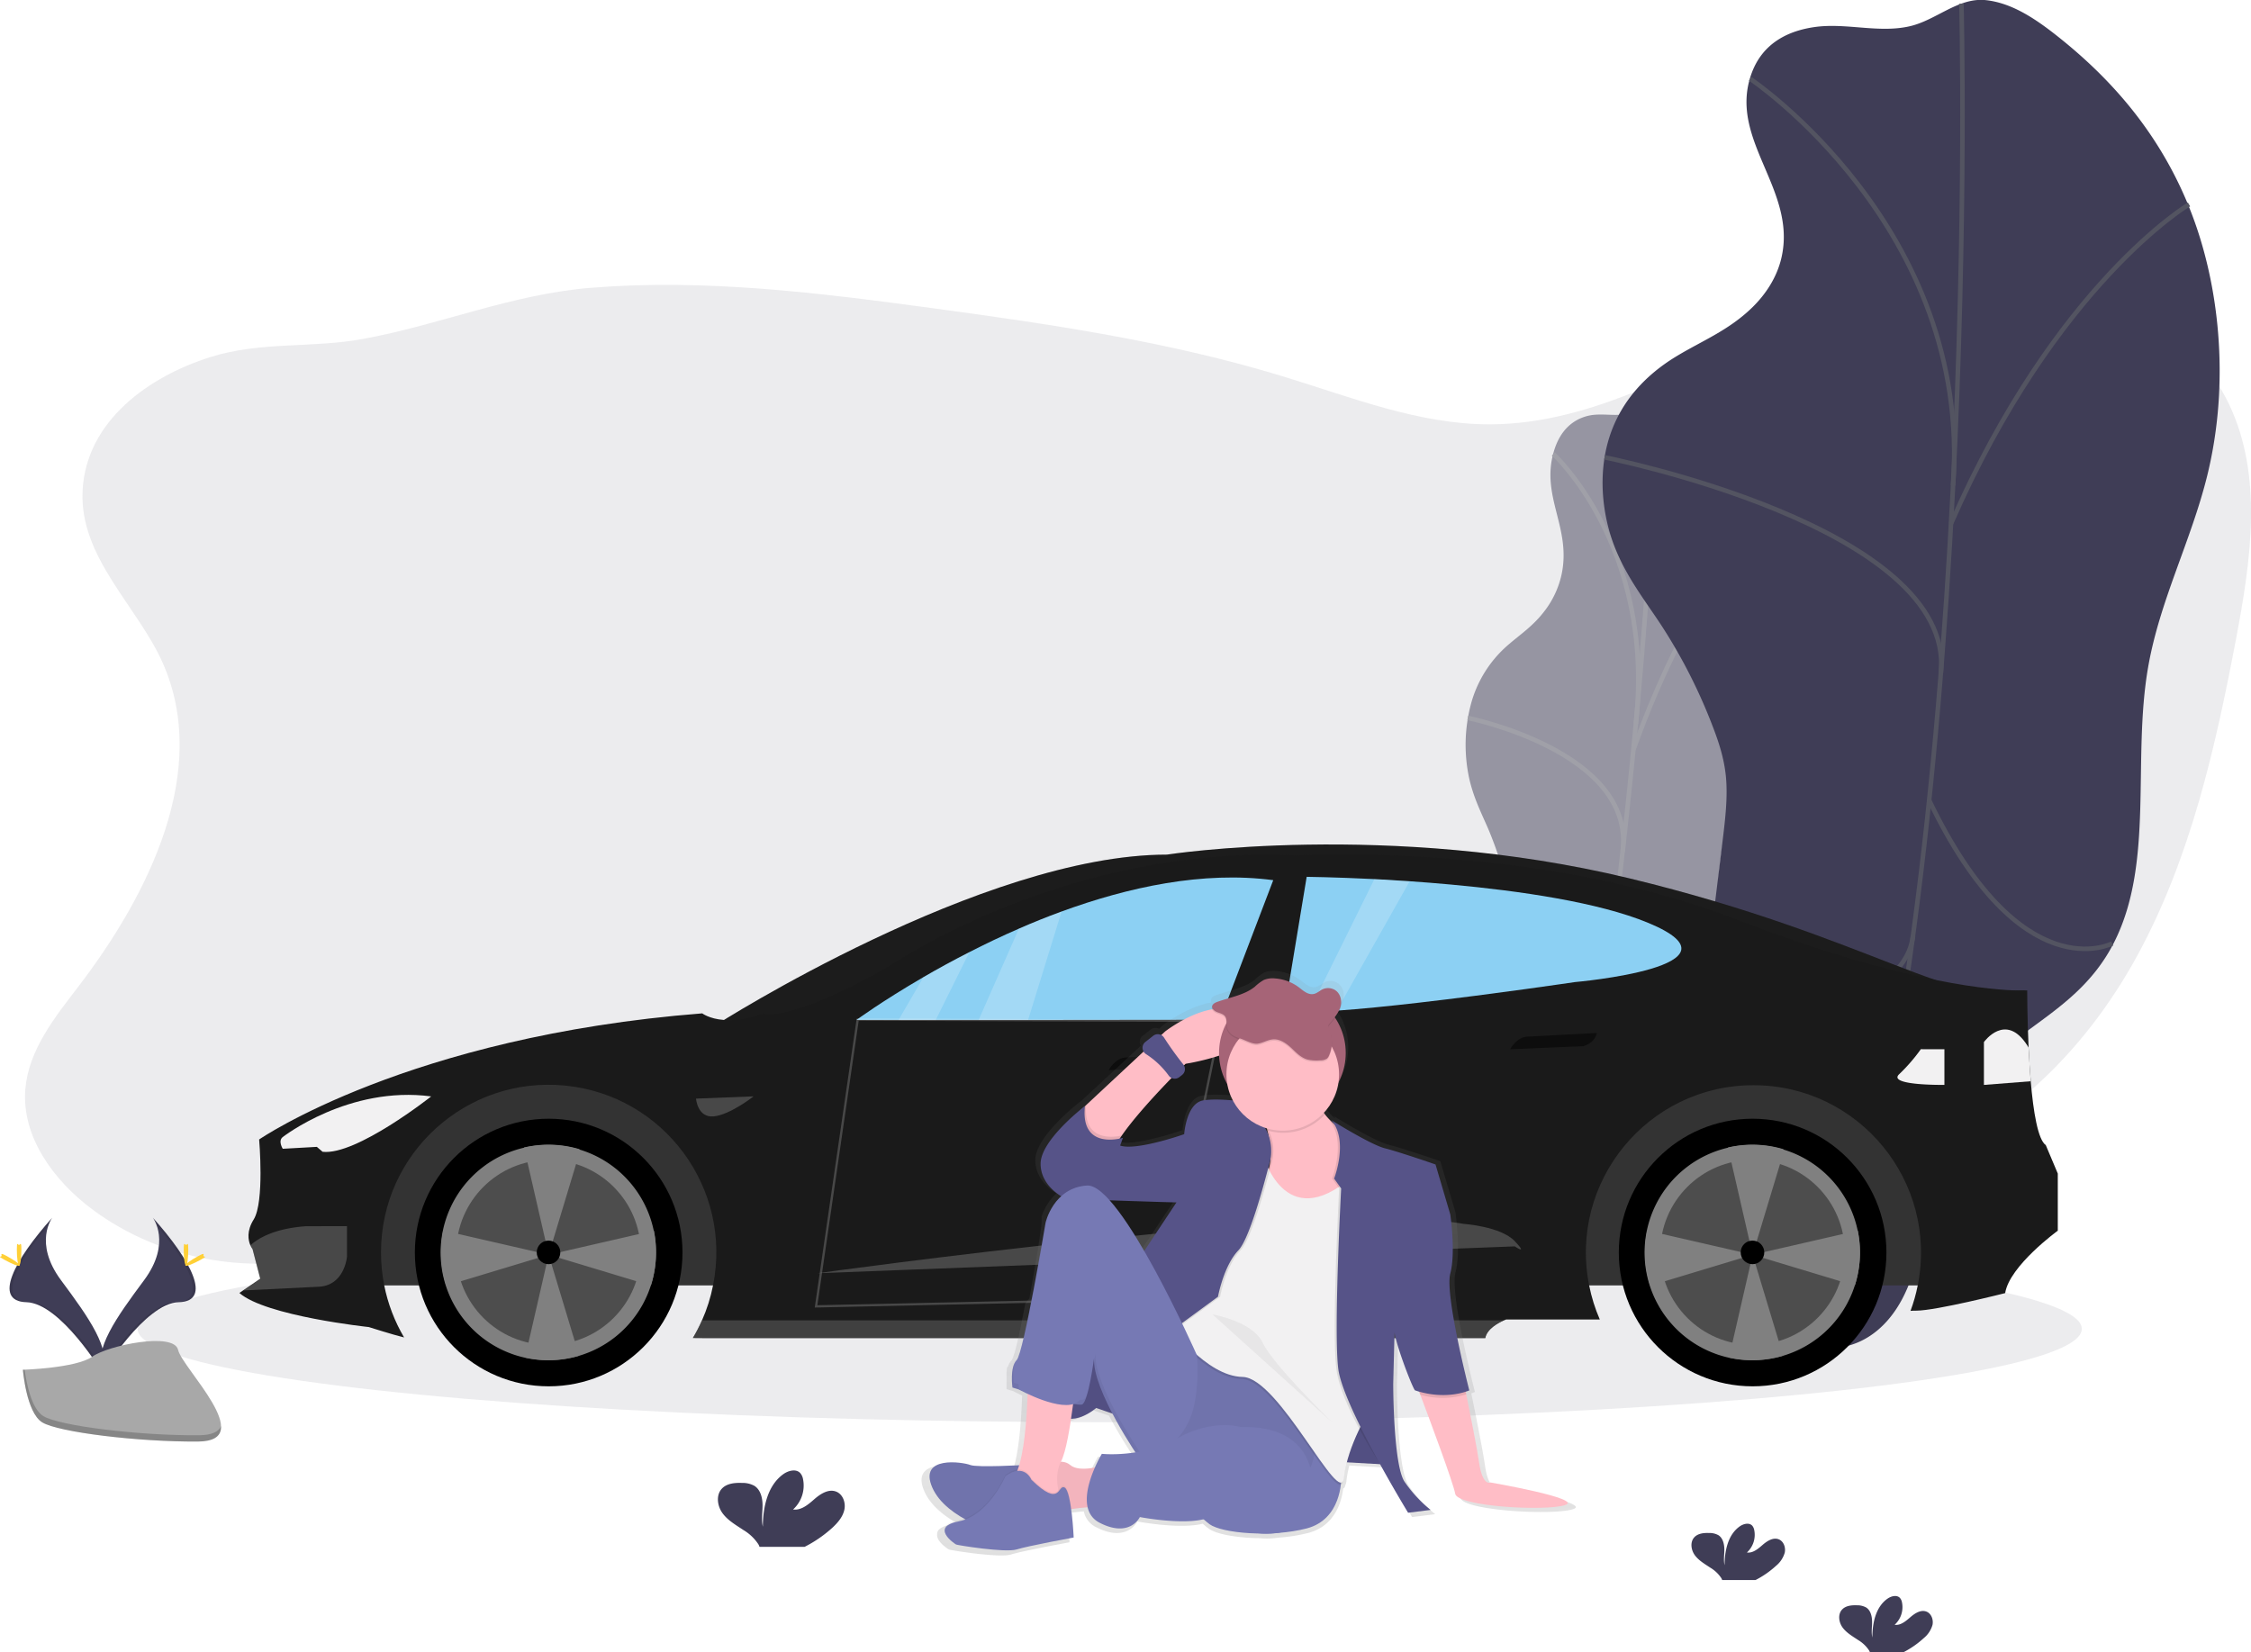 <?xml version="1.0" encoding="UTF-8" standalone="no"?>
<svg
   data-name="Layer 1"
   width="990.32"
   height="727.03"
   viewBox="0 0 990.32 727.03"
   version="1.1"
   id="svg225"
   sodipodi:docname="undraw_by_my_car_ttge.svg"
   inkscape:version="1.1.2 (b8e25be833, 2022-02-05)"
   xmlns:inkscape="http://www.inkscape.org/namespaces/inkscape"
   xmlns:sodipodi="http://sodipodi.sourceforge.net/DTD/sodipodi-0.dtd"
   xmlns="http://www.w3.org/2000/svg"
   xmlns:svg="http://www.w3.org/2000/svg">
  <sodipodi:namedview
     id="namedview227"
     pagecolor="#505050"
     bordercolor="#eeeeee"
     borderopacity="1"
     inkscape:pageshadow="0"
     inkscape:pageopacity="0"
     inkscape:pagecheckerboard="0"
     showgrid="false"
     inkscape:zoom="0.8082276"
     inkscape:cx="516.56241"
     inkscape:cy="394.6908"
     inkscape:window-width="1920"
     inkscape:window-height="1017"
     inkscape:window-x="-8"
     inkscape:window-y="-8"
     inkscape:window-maximized="1"
     inkscape:current-layer="svg225" />
  <defs
     id="defs9">
    <linearGradient
       id="acc8b6a5-9f39-4130-a42e-d6ce30e2b206-675"
       x1="654.16"
       y1="770.88"
       x2="654.16"
       y2="513.71"
       gradientUnits="userSpaceOnUse">
      <stop
         offset="0"
         stop-color="gray"
         stop-opacity="0.25"
         id="stop2" />
      <stop
         offset="0.54"
         stop-color="gray"
         stop-opacity="0.12"
         id="stop4" />
      <stop
         offset="1"
         stop-color="gray"
         stop-opacity="0.1"
         id="stop6" />
    </linearGradient>
  </defs>
  <title
     id="title11">by_my_car</title>
  <path
     d="M176.46,378.23c20.84,47.07-5.75,101.29-37,142.16-10.48,13.68-22,28-23.47,45.22-1.75,21,12.47,40.31,29.35,52.93,30.77,23,72.81,30.11,109.43,18.51,31.65-10,58.26-32.67,90.18-41.81,53.42-15.29,110,10.06,155.71,41.63,32.35,22.34,67,49.5,106,44.73,27.46-3.36,50.76-22.63,66.56-45.33,7.63-11,14.27-23.23,25.39-30.63,6.61-4.4,14.37-6.73,22.14-8.39,70.9-15.15,146.13,21.83,216.09,2.81,47.25-12.85,84.93-50.2,108.35-93.19s34.36-91.55,43.47-139.66c6.47-34.19,11.84-71.08-3-102.54-15.74-33.28-52.17-53.45-88.78-57.22s-73.34,6.68-107.07,21.42c-42.15,18.43-83.46,44.23-129.47,44.32-31.33.06-61.2-12-91.16-21.13C619,236.73,567,229.11,515.07,222.08c-49.69-6.73-99.86-13-149.85-9-35.37,2.81-66.6,16.33-100.92,22.58-22.37,4.08-44.85,1-66.8,7.91-27,8.45-54.84,28.06-56.33,58.91C139.76,331.81,165.4,353.24,176.46,378.23Z"
     fill="#3f3d56"
     opacity="0.1"
     id="path13"
     transform="translate(-104.84 -86.48)" />
  <g
     opacity="0.5"
     id="g29">
    <path
       d="M802.73,269.64c-5,1.44-11.21,5.16-14.25,15.37-6,20,7.88,33.68,3.33,54.45a40.61,40.61,0,0,1-7,15.27c-5.57,7.55-11.63,11.13-17.49,16.42a52.18,52.18,0,0,0-15.37,25.24,69.86,69.86,0,0,0-.69,32.81c2.09,9.06,5.65,15.65,8.75,23a169.86,169.86,0,0,1,9,29,70.52,70.52,0,0,1,2,14.71c.1,6.23-.87,13-1.82,19.68l-8.47,59.11c-1.13,7.87-2.27,15.87-2.31,23.36-.06,8.65,1.33,16.08,2.71,23.33,3,15.64,6.17,31.87,13,40.12s18.41,5.39,25.54-11.45c6.78-16,6.92-37.4,12.9-54.52,9.42-27,28.16-30.6,38.55-56.33,10-24.68,6.92-55,12-83.12,3.62-20.17,11.33-38.57,15.9-58.5,6.57-28.71,5.92-58.51.67-80.57s-14.67-37.21-25.07-48.7c-4.41-4.87-9.12-9.2-14.66-9.63-5.89-.45-11,7-16.85,9.19C816.32,270.41,809.56,267.7,802.73,269.64Z"
       transform="translate(-104.84 -86.48)"
       fill="#3f3d56"
       id="path15" />
    <path
       d="M834.62,260.09s-10,255.28-51.93,405.82"
       transform="translate(-104.84 -86.48)"
       fill="none"
       stroke="#535461"
       stroke-miterlimit="10"
       stroke-width="2"
       id="path17" />
    <path
       d="M788.22,286.26S833,327.07,824.55,404.83"
       transform="translate(-104.84 -86.48)"
       fill="none"
       stroke="#535461"
       stroke-miterlimit="10"
       stroke-width="2"
       id="path19" />
    <path
       d="M750.6,402.38s73.6,14.8,68.14,58.82"
       transform="translate(-104.84 -86.48)"
       fill="none"
       stroke="#535461"
       stroke-miterlimit="10"
       stroke-width="2"
       id="path21" />
    <path
       d="M879.77,316.41S850,342.48,823.46,416.32"
       transform="translate(-104.84 -86.48)"
       fill="none"
       stroke="#535461"
       stroke-miterlimit="10"
       stroke-width="2"
       id="path23" />
    <path
       d="M850.66,539.58s-20.32,16-36.63-39.81"
       transform="translate(-104.84 -86.48)"
       fill="none"
       stroke="#535461"
       stroke-miterlimit="10"
       stroke-width="2"
       id="path25" />
    <path
       d="M763,572.13s41.44-5.41,45.26-31.37"
       transform="translate(-104.84 -86.48)"
       fill="none"
       stroke="#535461"
       stroke-miterlimit="10"
       stroke-width="2"
       id="path27" />
  </g>
  <path
     d="M902.9,98.42c-10.26,1.52-22.6,6.27-27.67,20.94-9.95,28.76,20.31,50.53,13.34,80.58-2.09,9-7.24,16.32-12.67,21.66-10.64,10.46-22.75,15-34.25,22.1s-23.44,18.24-28.83,35.35c-5.19,16.46-2.94,34.65,2.45,48.24s13.55,23.72,20.84,34.9a236.44,236.44,0,0,1,22.15,43.71c2.61,6.73,5,13.83,5.85,21.89.94,9.19-.25,19.08-1.43,28.76l-10.52,86c-1.4,11.45-2.81,23.1-2,34.13.91,12.73,4.67,23.83,8.38,34.67,8,23.38,16.56,47.67,31.63,60.62s38.75,10.12,51.49-13.84c12.13-22.81,9.9-54.26,20.24-78.76,16.3-38.61,54.65-41.73,73.1-78.38,17.71-35.16,7.8-80.14,14.91-121,5.1-29.28,18.89-55.45,26-84.26,10.2-41.51,5.33-85.46-8.17-118.57s-34.78-56.54-57.66-74.69c-9.7-7.69-20-14.64-31.48-15.92-12.24-1.36-22,8.94-33.79,11.53C931.11,101.15,916.81,96.36,902.9,98.42Z"
     transform="translate(-104.84 -86.48)"
     fill="#3f3d56"
     id="path31" />
  <path
     d="M967.76,88.12s9.65,374.76-59.36,591.47"
     transform="translate(-104.84 -86.48)"
     fill="none"
     stroke="#535461"
     stroke-miterlimit="10"
     stroke-width="2"
     id="path33" />
  <path
     d="M874.83,121.16s97.62,65.42,89.26,178.92"
     transform="translate(-104.84 -86.48)"
     fill="none"
     stroke="#535461"
     stroke-miterlimit="10"
     stroke-width="2"
     id="path35" />
  <path
     d="M810.75,287.71s154.08,30.52,148,94.69"
     transform="translate(-104.84 -86.48)"
     fill="none"
     stroke="#535461"
     stroke-miterlimit="10"
     stroke-width="2"
     id="path37" />
  <path
     d="M1067.88,176.42s-58.56,34.86-104.69,140.45"
     transform="translate(-104.84 -86.48)"
     fill="none"
     stroke="#535461"
     stroke-miterlimit="10"
     stroke-width="2"
     id="path39" />
  <path
     d="M1034.1,501.61s-40.16,21.14-80.53-63"
     transform="translate(-104.84 -86.48)"
     fill="none"
     stroke="#535461"
     stroke-miterlimit="10"
     stroke-width="2"
     id="path41" />
  <path
     d="M856.47,539.16s85.13-3.06,90-40.82"
     transform="translate(-104.84 -86.48)"
     fill="none"
     stroke="#535461"
     stroke-miterlimit="10"
     stroke-width="2"
     id="path43" />
  <ellipse
     cx="488.21"
     cy="584.71"
     rx="427.67"
     ry="41.08"
     fill="#3f3d56"
     opacity="0.1"
     id="ellipse45" />
  <path
     d="M172.09,622.29s8.38,11-3.87,27.5S145.87,680.31,150,690.62c0,0,18.48-30.73,33.52-31.16S188.64,640.77,172.09,622.29Z"
     transform="translate(-104.84 -86.48)"
     fill="#3f3d56"
     id="path47" />
  <path
     d="M172.09,622.29a13.57,13.57,0,0,1,1.71,3.44c14.68,17.24,22.49,33.33,8.39,33.74-13.14.38-28.9,23.87-32.68,29.81a12.74,12.74,0,0,0,.45,1.35s18.48-30.73,33.52-31.16S188.64,640.77,172.09,622.29Z"
     transform="translate(-104.84 -86.48)"
     opacity="0.1"
     id="path49" />
  <path
     d="M187.67,636.26c0,3.86-.43,7-1,7s-1-3.13-1-7,.54-2,1.07-2S187.67,632.4,187.67,636.26Z"
     transform="translate(-104.84 -86.48)"
     fill="#ffd037"
     id="path51" />
  <path
     d="M193,640.86c-3.39,1.85-6.34,3-6.59,2.49s2.28-2.35,5.67-4.19,2.05-.5,2.31,0S196.4,639,193,640.86Z"
     transform="translate(-104.84 -86.48)"
     fill="#ffd037"
     id="path53" />
  <path
     d="M127.82,622.29s-8.38,11,3.87,27.5S154,680.31,150,690.62c0,0-18.48-30.73-33.52-31.16S111.28,640.77,127.82,622.29Z"
     transform="translate(-104.84 -86.48)"
     fill="#3f3d56"
     id="path55" />
  <path
     d="M127.82,622.29a13.57,13.57,0,0,0-1.71,3.44c-14.68,17.24-22.49,33.33-8.39,33.74,13.14.38,28.9,23.87,32.68,29.81a12.74,12.74,0,0,1-.45,1.35s-18.48-30.73-33.52-31.16S111.28,640.77,127.82,622.29Z"
     transform="translate(-104.84 -86.48)"
     opacity="0.1"
     id="path57" />
  <path
     d="M112.25,636.26c0,3.86.43,7,1,7s1-3.13,1-7-.54-2-1.07-2S112.25,632.4,112.25,636.26Z"
     transform="translate(-104.84 -86.48)"
     fill="#ffd037"
     id="path59" />
  <path
     d="M106.9,640.86c3.39,1.85,6.34,3,6.59,2.49s-2.28-2.35-5.67-4.19-2.05-.5-2.31,0S103.51,639,106.9,640.86Z"
     transform="translate(-104.84 -86.48)"
     fill="#ffd037"
     id="path61" />
  <path
     d="M114.91,689.19s23.43-.72,30.49-5.75,36-11,37.79-3,35.21,40.11,8.76,40.32-61.46-4.12-68.51-8.41S114.91,689.19,114.91,689.19Z"
     transform="translate(-104.84 -86.48)"
     fill="#a8a8a8"
     id="path63" />
  <path
     d="M192.43,718c-26.45.21-61.46-4.12-68.51-8.41-5.37-3.27-7.51-15-8.22-20.41l-.78,0s1.48,18.9,8.53,23.19S165.51,721,192,720.79c7.64-.06,10.27-2.78,10.13-6.8C201,716.42,198.11,717.94,192.43,718Z"
     transform="translate(-104.84 -86.48)"
     opacity="0.2"
     id="path65" />
  <path
     d="M419.87,537.43s117.25-74.91,198.31-74.91c0,0,97.59-15.2,203.74,10.49s145.36,59,174.79,49.22l-123.64,3.62Z"
     fill="#8cd0f3"
     id="path67"
     transform="translate(-104.84 -86.48)"
     style="fill:#1a1a1a" />
  <path
     d="M419.87,537.43s117.25-74.91,198.31-74.91c0,0,97.59-15.2,203.74,10.49s145.36,59,174.79,49.22l-123.64,3.62Z"
     fill="#8cd0f3"
     opacity="0.1"
     id="path69"
     style="fill:#333333;fill-opacity:1"
     transform="translate(-104.84 -86.48)" />
  <polygon
     points="867.68 565.6 152.6 565.6 172.26 486.83 293.86 454.5 867.68 469.58 867.68 565.6"
     fill="#121c3f"
     id="polygon71"
     style="fill:#333333" />
  <path
     d="M 1010.16,602.86 V 628 c 0,0 -21.23,15.4 -23.16,27.46 0,0 -30.4,7.72 -39.08,7.72 -0.79,0 -1.65,0 -2.55,0.09 1.356,-3.639 2.416,-7.381 3.17,-11.19 9.081,-45.589 -25.795,-88.097 -72.28,-88.097 -46.485,0 -81.361,42.508 -72.28,88.097 1.023,5.153 2.596,10.182 4.69,15 h -41.22 c 0,0 -0.38,0.13 -1,0.4 -2.21,1 -7.42,3.64 -8.17,7.79 H 416.67 l -7,-0.06 c 1.488,-2.497 2.824,-5.082 4,-7.74 2.195,-4.923 3.825,-10.08 4.86,-15.37 8.61,-42.78 -21.599,-83.642 -65.024,-87.952 C 310.082,559.837 272.428,593.962 272.46,637.6 c -2.3e-4,4.858 0.475,9.705 1.42,14.47 1.612,8.069 4.566,15.809 8.74,22.9 -4.88,-1.19 -15.53,-4.57 -15.53,-4.57 0,0 -45.35,-4.82 -56.93,-15 l 1.75,-1.21 7.42,-5.07 -3.38,-13 c -0.408,-0.548 -0.744,-1.146 -1,-1.78 -0.9,-2.17 -1.69,-6.2 1.49,-11.26 4.82,-7.72 2.41,-35.22 2.41,-35.22 0,0 65.62,-45.35 194.93,-55.49 0,0 3.09,2.4 9.47,2.9 4.32,0.35 10.15,-0.18 17.56,-2.9 0,0 10.61,4.82 56,-21.23 0,0 77.21,-53.08 178.54,-48.24 0,0 55.459,-3.342 119.928,8.157 23.908,4.264 49.055,10.57 73.072,19.843 38.26,14.76 67.37,22.63 88.12,26.79 19.16,3.85 31.19,4.56 36.7,4.62 h 0.12 3.25 0.16 c 0,0 0,11.49 0.61,25.06 v 0.07 c 0.22,4.72 0.52,9.69 0.94,14.52 v 0.3 c 1.16,13.45 3.16,25.67 6.63,28.09 z"
     transform="translate(-104.84,-86.48)"
     fill="#2856b8"
     id="path73"
     style="fill:#1a1a1a;fill-opacity:1"
     sodipodi:nodetypes="cccsccscccccccccsccccccccccccccccscccccccccccc" />
  <path
     d="M229.28,586.76s29.07-22.68,65.26-17.85c0,0-32.93,26.06-47.77,24.37l-2.53-2.17-15,.84S227,588.45,229.28,586.76Z"
     transform="translate(-104.84 -86.48)"
     fill="#8cd0f3"
     id="path75"
     style="fill:#f2f1f2;fill-opacity:1" />
  <path
     d="M257.5,626v13.39s-1,12.79-12.55,13.27l-33,1.63,7.41-5.07-3.38-13a7.73,7.73,0,0,1-1-1.77c3-2.76,10.07-7.42,24.45-8.42Z"
     transform="translate(-104.84 -86.48)"
     fill="#fff"
     opacity="0.2"
     id="path77" />
  <path
     d="M411.06,569.88l25.33-1s-10.25,8.08-17.49,8.81S411.06,569.88,411.06,569.88Z"
     transform="translate(-104.84 -86.48)"
     fill="#fff"
     opacity="0.2"
     id="path79" />
  <path
     d="M464.38,646.72S693.45,614.87,748.82,625c0,0,16.28,1.09,22.44,7.6s0,2.29,0,2.29Z"
     transform="translate(-104.84 -86.48)"
     fill="#fff"
     opacity="0.2"
     id="path81" />
  <path
     d="M592.61,557.33s2.9-5.43,7.6-5.55l30.52-1.57s-.48,4.22-5.91,5.79Z"
     transform="translate(-104.84 -86.48)"
     fill="#18218a"
     opacity="0.5"
     id="path83"
     style="fill:#000000" />
  <path
     d="M769.21,548.16s2.9-5.43,7.6-5.55L807.33,541s-.48,4.22-5.91,5.79Z"
     transform="translate(-104.84 -86.48)"
     fill="#18218a"
     opacity="0.5"
     id="path85"
     style="fill:#000000" />
  <path
     d="M665,473.76l-23.42,61.42-84.44.09-21.74,0-18.91,0-16.35,0-18.52,0s11.28-8.28,29.45-18.83c6-3.5,12.81-7.24,20.2-11,6.8-3.48,14.12-7,21.81-10.34,6-2.64,12.32-5.18,18.78-7.55C601.15,476.84,634.07,469.65,665,473.76Z"
     transform="translate(-104.84 -86.48)"
     fill="#8cd0f3"
     id="path87" />
  <path
     d="M797.68,518.61s-35.28,5.23-68.95,9.1c-12.87,1.48-25.5,2.76-35.84,3.47l-1.44.1c-4,.26-7.71.43-10.86.49-5,.09-8.74-.13-10.61-.73l9.73-58.75s12,.13,29.75,1l3.88.21c3.69.21,7.58.45,11.64.73,5.8.4,11.91.88,18.21,1.46,30.42,2.79,64.88,7.8,86.7,16.82C876.32,511.73,797.68,518.61,797.68,518.61Z"
     transform="translate(-104.84 -86.48)"
     fill="#8cd0f3"
     id="path89" />
  <path
     d="M960.28,548.16v15.68s-25.33.36-19.9-4.7a77.61,77.61,0,0,0,9.53-11Z"
     transform="translate(-104.84 -86.48)"
     fill="#8cd0f3"
     id="path91"
     style="fill:#f2f1f2;fill-opacity:1" />
  <path
     d="M998.23,562.24l-20.57,1.61V545s9.53-13.39,19.06,1.45l.55.87Z"
     transform="translate(-104.84 -86.48)"
     fill="#8cd0f3"
     id="path93"
     style="fill:#f2f1f2;fill-opacity:1" />
  <circle
     cx="241.39"
     cy="551.12"
     r="58.87"
     fill="#182a7c"
     id="circle95"
     style="fill:#000000" />
  <path
     d="M393.45,637.55a47.38,47.38,0,1,1-1-9.6A47.48,47.48,0,0,1,393.45,637.55Z"
     transform="translate(-104.84 -86.48)"
     fill="#3f8ffe"
     id="path97"
     style="fill:#808080" />
  <ellipse
     cx="241.32"
     cy="551.06"
     rx="40.59"
     ry="40.69"
     fill="#18218a"
     opacity="0.5"
     id="ellipse99"
     style="fill:#1a1a1a;fill-opacity:1" />
  <path
     d="M359.74,592.12v1.72l-13.51,44.73-10.84-47.19a47.49,47.49,0,0,1,24.35.74Z"
     transform="translate(-104.84 -86.48)"
     fill="#3f8ffe"
     id="path101"
     style="fill:#808080" />
  <path
     d="M359.64,683a47.5,47.5,0,0,1-23.81.82l10.39-45.25Z"
     transform="translate(-104.84 -86.48)"
     fill="#3f8ffe"
     id="path103"
     style="fill:#808080" />
  <path
     d="M393.45,637.55a47.48,47.48,0,0,1-2.26,14.54H391l-44.73-13.51,46.26-10.62A47.74,47.74,0,0,1,393.45,637.55Z"
     transform="translate(-104.84 -86.48)"
     fill="#3f8ffe"
     id="path105"
     style="fill:#808080" />
  <path
     d="M346.23,638.57l-44.73,13.51h-.35a47.88,47.88,0,0,1-1.29-24.16Z"
     transform="translate(-104.84 -86.48)"
     fill="#3f8ffe"
     id="path107"
     style="fill:#808080" />
  <circle
     cx="241.32"
     cy="551.06"
     r="5.19"
     fill="#182a7c"
     id="circle109"
     style="fill:#000000" />
  <circle
     cx="771.06"
     cy="551.12"
     r="58.87"
     fill="#182a7c"
     id="circle111"
     style="fill:#000000" />
  <path
     d="M923.13,637.55a47.38,47.38,0,1,1-1-9.6A47.48,47.48,0,0,1,923.13,637.55Z"
     transform="translate(-104.84 -86.48)"
     fill="#3f8ffe"
     id="path113"
     style="fill:#808080" />
  <ellipse
     cx="771"
     cy="551.06"
     rx="40.59"
     ry="40.69"
     fill="#18218a"
     opacity="0.5"
     id="ellipse115"
     style="fill:#1a1a1a" />
  <path
     d="M889.41,592.12v1.72L875.9,638.57l-10.84-47.19a47.49,47.49,0,0,1,24.35.74Z"
     transform="translate(-104.84 -86.48)"
     fill="#3f8ffe"
     id="path117"
     style="fill:#808080" />
  <path
     d="M889.32,683a47.5,47.5,0,0,1-23.81.82l10.39-45.25Z"
     transform="translate(-104.84 -86.48)"
     fill="#3f8ffe"
     id="path119"
     style="fill:#808080" />
  <path
     d="M923.13,637.55a47.48,47.48,0,0,1-2.26,14.54h-.23L875.9,638.57l46.26-10.62A47.74,47.74,0,0,1,923.13,637.55Z"
     transform="translate(-104.84 -86.48)"
     fill="#3f8ffe"
     id="path121"
     style="fill:#808080" />
  <path
     d="M875.9,638.57l-44.73,13.51h-.35a47.88,47.88,0,0,1-1.29-24.16Z"
     transform="translate(-104.84 -86.48)"
     fill="#3f8ffe"
     id="path123"
     style="fill:#808080" />
  <circle
     cx="771"
     cy="551.06"
     r="5.19"
     fill="#182a7c"
     id="circle125"
     style="fill:#000000" />
  <path
     d="M531.28,505.5l-14.79,29.81-16.35,0,10.93-18.81C517.1,513,523.89,509.27,531.28,505.5Z"
     transform="translate(-104.84 -86.48)"
     fill="#fff"
     opacity="0.2"
     id="path127" />
  <path
     d="M571.86,487.61l-14.73,47.67-21.74,0,17.7-40.14C559.13,492.52,565.41,490,571.86,487.61Z"
     transform="translate(-104.84 -86.48)"
     fill="#fff"
     opacity="0.2"
     id="path129" />
  <path
     d="M725,474.28l-32.09,56.91-1.44.1c-4,.26-7.71.43-10.86.49l28.87-58.43,3.88.21C717,473.76,720.92,474,725,474.28Z"
     transform="translate(-104.84 -86.48)"
     fill="#fff"
     opacity="0.2"
     id="path131" />
  <polygon
     points="377.34 448.63 359.02 574.82 512.03 571.47 537.15 449.18 377.34 448.63"
     fill="none"
     stroke="#fff"
     stroke-miterlimit="10"
     opacity="0.2"
     id="polygon133" />
  <path
     d="M766.46,667.44c-2.21,1-7.42,3.64-8.17,7.79H416.67l-7-.06a72.26,72.26,0,0,0,4-7.74Z"
     transform="translate(-104.84 -86.48)"
     fill="#18218a"
     opacity="0.5"
     id="path135"
     style="fill:#666666" />
  <path
     d="M471.11,758.63c2.33-2.17,4.52-4.73,5.2-7.84s-.65-6.85-3.63-8c-3.33-1.28-6.9,1-9.6,3.37s-5.8,5-9.33,4.5a14.21,14.21,0,0,0,4.39-13.3,5.56,5.56,0,0,0-1.22-2.7c-1.85-2-5.21-1.13-7.42.43-7,5-9,14.53-9.05,23.15-.71-3.11-.11-6.35-.13-9.54s-.89-6.72-3.58-8.44a10.79,10.79,0,0,0-5.46-1.28c-3.17-.12-6.7.2-8.86,2.52-2.69,2.88-2,7.71.35,10.88s5.9,5.16,9.17,7.35a20.34,20.34,0,0,1,6.55,6.25,6.19,6.19,0,0,1,.49,1.12h19.86A55.36,55.36,0,0,0,471.11,758.63Z"
     transform="translate(-104.84 -86.48)"
     fill="#3f3d56"
     id="path137" />
  <path
     d="M886.2,775.45a11.67,11.67,0,0,0,3.83-5.78c.5-2.3-.48-5.05-2.68-5.89-2.46-.94-5.09.76-7.08,2.49s-4.28,3.69-6.89,3.32a10.48,10.48,0,0,0,3.24-9.81,4.1,4.1,0,0,0-.9-2c-1.37-1.46-3.84-.83-5.48.32-5.2,3.66-6.65,10.72-6.68,17.08-.52-2.29-.08-4.68-.1-7s-.66-5-2.64-6.22a8,8,0,0,0-4-.95c-2.34-.09-4.94.15-6.54,1.86-2,2.12-1.47,5.69.26,8s4.35,3.8,6.77,5.42a15,15,0,0,1,4.84,4.61,4.57,4.57,0,0,1,.36.82h14.65A40.83,40.83,0,0,0,886.2,775.45Z"
     transform="translate(-104.84 -86.48)"
     fill="#3f3d56"
     id="path139" />
  <path
     d="M951.2,807.26a11.67,11.67,0,0,0,3.83-5.78c.5-2.3-.48-5.05-2.68-5.89-2.46-.94-5.09.76-7.08,2.49s-4.28,3.69-6.89,3.32a10.48,10.48,0,0,0,3.24-9.81,4.1,4.1,0,0,0-.9-2c-1.37-1.46-3.84-.83-5.48.32-5.2,3.66-6.65,10.72-6.68,17.08-.52-2.29-.08-4.68-.1-7s-.66-5-2.64-6.22a8,8,0,0,0-4-.95c-2.34-.09-4.94.15-6.54,1.86-2,2.12-1.47,5.69.26,8s4.35,3.8,6.77,5.42a15,15,0,0,1,4.84,4.61,4.57,4.57,0,0,1,.36.82h14.65A40.83,40.83,0,0,0,951.2,807.26Z"
     transform="translate(-104.84 -86.48)"
     fill="#3f3d56"
     id="path141" />
  <path
     d="M763.27,740.41s-3.49,1.9-5.08-8.86c-1-7-3.91-21.43-5.82-30.8l-.24-1.19a16.27,16.27,0,0,0,1.61-.6s-11.12-43-8.58-52.52,0-26.58,0-26.58l-6.67-22.46s-16.52-5.7-22.87-7.28-24.14-12.66-24.14-12.66a13.72,13.72,0,0,1,.86,1.11l-.71-.43a26.51,26.51,0,0,1-3.5-4,25.18,25.18,0,0,0,6.58-13.68,28.4,28.4,0,0,0-1.42-28.89,14.17,14.17,0,0,0,2.43-4.54,7.42,7.42,0,0,0,.27-2.32,6.17,6.17,0,0,0-3.48-6.13,6.07,6.07,0,0,0-4.78.05c-1.41.64-2.52,1.84-4.06,2.16-2.57.53-4.77-1.53-6.79-3.06a20.43,20.43,0,0,0-10.79-4,10.48,10.48,0,0,0-5,.66,20.11,20.11,0,0,0-4.14,3.11c-4.58,3.69-11,4.72-16.75,6.73-1.1.38-2.32,1-2.52,2a1.46,1.46,0,0,0,0,.6v0a1.48,1.48,0,0,0,.06.76c-10.72,1.8-21.21,9.94-21.21,9.94l-1.76,1.63a3.36,3.36,0,0,0-3.67.31l-3.54,2.78a3.33,3.33,0,0,0-.8,4.34l-25.89,24-.56.52v-.09s-20,15.19-20,25.94c0,7.77,6,12.56,9.27,14.63a24.8,24.8,0,0,0-6.46,10h0l0,.1,0,.14,0,.11,0,.12,0,.1,0,.11,0,.1,0,.1,0,.09,0,.09,0,.08,0,.09,0,.07,0,.11,0,.1,0,.06,0,.06v.44l0,.12,0,.24h0l0,.17,0,.17-.08.44,0,.18-.05.3,0,.12,0,.29,0,.21-.07.4h0l-.09.5,0,.1-.07.42,0,.2-.08.46,0,.12-.09.52,0,.23-.23,1.31v0l-.12.71,0,.12-.13.73,0,.1-.13.74v.06l-.14.78,0,.17-.14.77,0,.17-.13.76,0,.09-.15.86,0,.16-.34,1.92h0l-.17,1,0,.15-.17,1v.07l-.37,2,0,.17-.18,1,0,.14-.39,2.11,0,.09-.2,1.07,0,.09-.4,2.18,0,.14-.2,1.08,0,.08-.42,2.23,0,.12-.21,1.1,0,.08-.43,2.26,0,.09-.21,1.1,0,.09L555.9,660l0,.1-.22,1.09v.06l-.45,2.22v.06l-.22,1.08v.06l-.44,2.12,0,.09-.21,1,0,.09-.43,2,0,.07-.21,1,0,.1-.42,1.89v.05l-.2.89,0,.09q-.21.9-.41,1.74v0l-.2.82,0,.07q-.2.82-.39,1.57v0l-.19.72,0,.08-.18.69c-.8,3-1.5,5-2,5.47a5.62,5.62,0,0,0-1.17,1.84h0l-.08.2-.08.22-.07.22L548,688l-.07.23-.06.21-.06.24,0,.22-.05.24,0,.22q0,.24-.08.48l0,.2,0,.27,0,.21,0,.27,0,.21,0,.27,0,.21,0,.27v.2c0,.33,0,.65,0,1,0,.06,0,.12,0,.19s0,.17,0,.26,0,.13,0,.19,0,.17,0,.25,0,.12,0,.19,0,.16,0,.24v.18c0,.08,0,.16,0,.24v.16q0,.22,0,.43v1.58l0,.22v.63l3,.91s1.51.83,3.84,1.91c-.33,10.09-1.26,23.75-3.79,32.11-5.64.29-19.57.88-22.09-.13-3.18-1.27-23.51-4.43-17.15,10.12,2.66,6.1,8.45,10.7,14.27,14a17.78,17.78,0,0,1-2.2.57c-5.18,1-6.62,2.73-6.42,4.51-.37,3,4.73,6.35,5.15,6.56.64.32,22.23,3.8,27.32,2.21s25.73-5.38,25.73-5.38,0-.23,0-.63h0s-.28-6.22-1.06-12.12c2.34-.34,4.89-.65,7.37-.84a10.06,10.06,0,0,0,5.44,6.95c13.66,7,18.11-2.53,18.11-2.53s18.47,3.55,28.79,1c1.08,1,2,1.71,2.65,2.19,3.35,2.41,12.37,4.06,22.46,4.18a31.83,31.83,0,0,0,8.06-.23A74.68,74.68,0,0,0,680.36,761c12.15-3.15,14.82-14.45,15.4-19.58.48-.14.82-.64,1-1.58a4.55,4.55,0,0,0,.42-1.63,48.1,48.1,0,0,1,1.3-6.88l15,.84C720.18,744.33,726.1,754,726.1,754l10.16-1.27a58.69,58.69,0,0,1-11.75-12.66c-5.08-7.59-5.08-44-5.08-44L720,673.9l0,.23,0-1.07c.94,6.57,8.39,25.63,9.23,25.91.61.2,1.21.38,1.8.55l.54,1.42c4.24,11.24,15,40,15.76,44.54,1,5.7,40.66,7.91,49.55,5.06S763.27,740.41,763.27,740.41ZM621.6,614.49l-14.54,21.84c-5.22-9-10.66-17.28-15.58-22.76C604.38,614,619.25,614.46,621.6,614.49Zm-2.21-56a3.37,3.37,0,0,0,3.51-.39l1.24-1a3.33,3.33,0,0,0,.85-4.28l.74-.73a110.58,110.58,0,0,0,15.12-3.67,28.23,28.23,0,0,0,3.7,12.84,25.06,25.06,0,0,0,2.44,7.2c-2.28-.19-4.76-.32-7.13-.3a37.24,37.24,0,0,0-6.19.39c-7.62,1.27-8.58,15.19-8.58,15.19s-15.31,5.38-24.51,5.57a11.52,11.52,0,0,1-3.44-.51l-.93-.06,1.25-3.42s-.54.17-1.43.35q.43-.65.9-1.32C602.75,576,612.83,565.24,619.39,558.51ZM587.93,727.44a59,59,0,0,0-3.15,6.2c-3.61.7-8.53,1.09-11.14-1.14a6.5,6.5,0,0,0-4.18-1.47l.06-.12c1.8-3.45,3.33-11.18,4.53-19.18,5.82,0,11.35-4.87,11.35-4.87l7.33,2.51.27.51.18.33.29.54.18.34.29.53.19.34.29.52.19.34.28.51.19.34.29.51.19.33.29.5.18.32.29.5.18.31.28.49.18.31.29.49.17.28.29.48.17.28.29.48.15.25.3.49.11.18c.52.85,1,1.66,1.49,2.42l.07.11.28.44.12.19.25.4.14.21.23.36.14.23.21.33.15.23.2.31.14.22.18.28.14.22.17.26.14.22.16.24.14.21h0A64.41,64.41,0,0,1,587.93,727.44Z"
     transform="translate(-104.84 -86.48)"
     fill="url(#acc8b6a5-9f39-4130-a42e-d6ce30e2b206-675)"
     id="path143" />
  <path
     d="M793.36,748.74c-8.67,2.79-47.38.62-48.31-5-.74-4.47-11.23-32.6-15.37-43.6l-1.66-4.4,20.13-4.34s.74,3.53,1.76,8.56c1.86,9.18,4.67,23.35,5.67,30.15,1.55,10.53,5,8.67,5,8.67S802,745.95,793.36,748.74Z"
     transform="translate(-104.84 -86.48)"
     fill="#ffbdc6"
     id="path145" />
  <path
     d="M684,566s-1.55,9.29,11.77,18,1.86,39.95,1.86,39.95l-9.85.55a24.21,24.21,0,0,1-25.46-21.92h0s5.57-9-4.65-32.21Z"
     transform="translate(-104.84 -86.48)"
     fill="#ffbdc6"
     id="path147" />
  <path
     d="M626.44,554.57s-19.17,18.69-28.08,31.57a45.49,45.49,0,0,0-2.89,4.66c-6.5,12.39-21.62-7.75-16.39-14.71l3.61-3.37,34.76-32.4s23.85-18.58,35.92-5.26S626.44,554.57,626.44,554.57Z"
     transform="translate(-104.84 -86.48)"
     fill="#ffbdc6"
     id="path149" />
  <circle
     cx="564.18"
     cy="463.29"
     r="27.87"
     fill="#a66477"
     id="circle151" />
  <path
     d="M555.53,731.08s-20.75,1.24-23.85,0S508.77,726.75,515,741s29.73,20.13,29.73,20.13l17-4.34Z"
     transform="translate(-104.84 -86.48)"
     fill="#7679b4"
     id="path153" />
  <path
     d="M555.53,731.08s-20.75,1.24-23.85,0S508.77,726.75,515,741s29.73,20.13,29.73,20.13l17-4.34Z"
     transform="translate(-104.84 -86.48)"
     opacity="0.05"
     id="path155" />
  <path
     d="M629.54,670.08,671.19,687l23.69,50.32s.31,17.65-15.17,21.68-37.16,2.17-42.74-1.86-28.49-27.87-28.49-27.87Z"
     transform="translate(-104.84 -86.48)"
     fill="#7679b4"
     id="path157" />
  <path
     d="M626.71,670.08l36.05,13.51,20.51,40.27s.27,14.13-13.13,17.35-32.17,1.73-37-1.49-24.66-22.31-24.66-22.31Z"
     transform="translate(-104.84 -86.48)"
     opacity="0.05"
     id="path159" />
  <path
     d="M590.83,731.08s-10.84,3.72-15.17,0-12.08.93-12.08.93L567,752.14s15.48-3.41,23.85-2.48Z"
     transform="translate(-104.84 -86.48)"
     fill="#ffbdc6"
     id="path161" />
  <path
     d="M590.83,731.08s-10.84,3.72-15.17,0-12.08.93-12.08.93L567,752.14s15.48-3.41,23.85-2.48Z"
     transform="translate(-104.84 -86.48)"
     opacity="0.05"
     id="path163" />
  <path
     d="M597,709.41,587.11,706s-10.84,9.6-18,1.55,6.5-41.5,6.5-41.5l14.55-23.54,10.53,33.14,9.6,16.1Z"
     transform="translate(-104.84 -86.48)"
     fill="#565388"
     id="path165" />
  <path
     d="M597,709.41,587.11,706s-10.84,9.6-18,1.55,6.5-41.5,6.5-41.5l14.55-23.54,10.53,33.14,9.6,16.1Z"
     transform="translate(-104.84 -86.48)"
     opacity="0.05"
     id="path167" />
  <polygon
     points="586.63 621.07 608.93 624.16 613.27 644.6 585.71 643.05 586.63 621.07"
     fill="#565388"
     id="polygon169" />
  <polygon
     points="586.63 621.07 608.93 624.16 613.27 644.6 585.71 643.05 586.63 621.07"
     opacity="0.05"
     id="polygon171" />
  <path
     d="M660.2,595.45s9.29,35.61,39,9.91l8.05,102.19s-9.91,15.79-11.46,30-28.49-44-44.59-44.28-32.05-22.76-32.05-22.76l18.12-37.32Z"
     transform="translate(-104.84 -86.48)"
     opacity="0.1"
     id="path173" />
  <path
     d="M660.51,594.52s9.29,35.61,39,9.91l8.05,102.19s-9.91,15.79-11.46,30-28.49-44-44.59-44.28-32.05-22.76-32.05-22.76l18.12-37.32Z"
     transform="translate(-104.84 -86.48)"
     fill="#f2f1f2"
     id="path175" />
  <path
     d="M655.55,571.6s-13-2.17-20.44-.93-8.36,14.86-8.36,14.86-21.06,7.43-28.18,5c0,0-35-2.48-35,8.05S574.73,614,574.73,614s48.59,1.64,48.93,1.55c11.15-3.1-.31,0-.31,0l-20.13,30.35,18.58,25.7,19.82-14.55s2.48-13.63,9-20.44c4.64-4.87,10.71-26.79,13.8-38.92a19.9,19.9,0,0,0-2.25-15.19Z"
     transform="translate(-104.84 -86.48)"
     opacity="0.1"
     id="path177" />
  <path
     d="M598.36,586.14a45.49,45.49,0,0,0-2.89,4.66c-6.5,12.39-21.62-7.75-16.39-14.71l3.61-3.37C581.37,588.7,594.38,587,598.36,586.14Z"
     transform="translate(-104.84 -86.48)"
     opacity="0.1"
     id="path179" />
  <path
     d="M623.35,614.34H623S634.5,611.24,623.35,614.34Z"
     transform="translate(-104.84 -86.48)"
     opacity="0.1"
     id="path181" />
  <path
     d="M654.62,571.6s-13-2.17-20.44-.93-8.36,14.86-8.36,14.86-21.06,7.43-28.18,5l1.24-3.41S580,593,582.16,573.15c0,0-19.51,14.86-19.51,25.39S573.8,614,573.8,614s48.59,1.64,48.93,1.55c11.15-3.1-.31,0-.31,0l-20.13,30.35,18.58,25.7,19.82-14.55s2.48-13.63,9-20.44c4.64-4.87,10.71-26.79,13.8-38.92a19.9,19.9,0,0,0-2.25-15.19Z"
     transform="translate(-104.84 -86.48)"
     fill="#565388"
     id="path183" />
  <path
     d="M718.42,672.25l0,1.7A3.7,3.7,0,0,1,718.42,672.25Z"
     transform="translate(-104.84 -86.48)"
     opacity="0.1"
     id="path185" />
  <path
     d="M749.91,700a35.39,35.39,0,0,1-20.23.18l-1.66-4.4,20.13-4.34S748.88,695,749.91,700Z"
     transform="translate(-104.84 -86.48)"
     opacity="0.1"
     id="path187" />
  <path
     d="M689.62,579.34s17.34,10.84,23.54,12.39,22.3,7.12,22.3,7.12l6.5,22s2.48,16.72,0,26-25.7,26.94-24.46,24.15l-.62,24.46s0,35.61,5,43-9.45-7.28-9.45-7.28-17.5-25.86-19.66-42.27S694,609.38,694,609.38l-3.1-4.34S697.36,588.32,689.62,579.34Z"
     transform="translate(-104.84 -86.48)"
     opacity="0.1"
     id="path189" />
  <path
     d="M690.55,579.34s17.34,10.84,23.54,12.39,22.3,7.12,22.3,7.12l6.5,22s2.48,16.72,0,26,8.36,51.41,8.36,51.41-10,4.62-23.85,0c-.93-.31-10.22-24.46-9-27.25l-.62,24.46s0,35.61,5,43a57.35,57.35,0,0,0,11.46,12.39l-9.91,1.24S695.81,705.38,693.64,689s1.24-79.59,1.24-79.59l-3.1-4.34S698.29,588.32,690.55,579.34Z"
     transform="translate(-104.84 -86.48)"
     fill="#565388"
     id="path191" />
  <path
     d="M606,728s-20.75-30-19.82-44c0,0-2.48,19.2-5.26,20.44S550.26,697,550.26,697s-1.24-9,1.86-12.08,12.7-60.39,12.7-60.39,3.41-15.48,18.27-16.41,48.31,74.63,48.31,74.63S636.35,728,606,728Z"
     transform="translate(-104.84 -86.48)"
     fill="#7679b4"
     id="path193" />
  <path
     d="M557.08,687.11s.62,43.35-7.12,50.48,22.61,10.84,22.61,10.84-5.26-10.53-.93-18.89,7.12-42.43,7.12-42.43Z"
     transform="translate(-104.84 -86.48)"
     fill="#ffbdc6"
     id="path195" />
  <path
     d="M558.62,737s-3.1-7.74-11.46-1.55c0,0-7.43,17.34-20.44,19.82s-1.86,9.91-1.24,10.22,21.68,3.72,26.63,2.17,25.08-5.26,25.08-5.26-.93-20.44-4-22S571.63,749.67,558.62,737Z"
     transform="translate(-104.84 -86.48)"
     opacity="0.05"
     id="path197" />
  <path
     d="M558.62,737.59s-3.1-7.74-11.46-1.55c0,0-7.43,17.34-20.44,19.82s-1.86,9.91-1.24,10.22,21.68,3.72,26.63,2.17S577.2,763,577.2,763s-.93-20.44-4-22S571.63,750.28,558.62,737.59Z"
     transform="translate(-104.84 -86.48)"
     fill="#7679b4"
     id="path199" />
  <path
     d="M616.93,543a144.1,144.1,0,0,0,8.44,11.77,3.27,3.27,0,0,1-.47,4.7l-1.21.95a3.27,3.27,0,0,1-4.66-.65,36.93,36.93,0,0,0-10-9.47,3.27,3.27,0,0,1-.3-5.34l3.45-2.72A3.27,3.27,0,0,1,616.93,543Z"
     transform="translate(-104.84 -86.48)"
     fill="#565388"
     id="path201" />
  <path
     d="M687.59,577c-4-5.63-3.24-10.09-3.24-10.09L658,571.29a85,85,0,0,1,4.5,12.63A24.76,24.76,0,0,0,687.59,577Z"
     transform="translate(-104.84 -86.48)"
     opacity="0.1"
     id="path203" />
  <circle
     cx="564.34"
     cy="472.73"
     r="24.77"
     fill="#ffbdc6"
     id="circle205" />
  <path
     d="M658.28,546.3c2.34-.39,4.42-1.76,6.79-1.88,3-.15,5.71,1.77,7.82,3.75s4.16,4.24,7.06,5.1a17.46,17.46,0,0,0,5.66.38,5.26,5.26,0,0,0,3-.76,3.78,3.78,0,0,0,1-1.53,14.55,14.55,0,0,0-.09-11.79,2,2,0,0,1-.28-1.28,1.94,1.94,0,0,1,.43-.71c2-2.36,4.11-4.72,4.92-7.58s-.18-6.38-3.13-7.65a5.89,5.89,0,0,0-4.66,0c-1.38.63-2.45,1.8-4,2.11-2.51.52-4.66-1.5-6.62-3a19.87,19.87,0,0,0-10.51-3.92,10.18,10.18,0,0,0-4.91.65,19.62,19.62,0,0,0-4,3c-4.47,3.61-10.73,4.62-16.33,6.59-1.07.38-2.26.94-2.46,2s1,2.13,2.2,2.59,2.58.76,3.38,1.69c1,1.2.68,2.9.86,4.41.37,3,3,4.63,5.91,5.5C652.73,544.74,655.89,546.7,658.28,546.3Z"
     transform="translate(-104.84 -86.48)"
     opacity="0.1"
     id="path207" />
  <path
     d="M658.28,545.68c2.34-.39,4.42-1.76,6.79-1.88,3-.15,5.71,1.77,7.82,3.75s4.16,4.24,7.06,5.1a17.46,17.46,0,0,0,5.66.38,5.26,5.26,0,0,0,3-.76,3.78,3.78,0,0,0,1-1.53,14.55,14.55,0,0,0-.09-11.79,2,2,0,0,1-.28-1.28,1.94,1.94,0,0,1,.43-.71c2-2.36,4.11-4.72,4.92-7.58s-.18-6.38-3.13-7.65a5.89,5.89,0,0,0-4.66,0c-1.38.63-2.45,1.8-4,2.11-2.51.52-4.66-1.5-6.62-3A19.87,19.87,0,0,0,665.81,517a10.18,10.18,0,0,0-4.91.65,19.62,19.62,0,0,0-4,3c-4.47,3.61-10.73,4.62-16.33,6.59-1.07.38-2.26.94-2.46,2s1,2.13,2.2,2.59,2.58.76,3.38,1.69c1,1.2.68,2.9.86,4.41.37,3,3,4.63,5.91,5.5C652.73,544.12,655.89,546.08,658.28,545.68Z"
     transform="translate(-104.84 -86.48)"
     fill="#a66477"
     id="path209" />
  <path
     d="M638.29,664.84s17.69,3,22.11,12.55,31,35.39,31,35.39"
     transform="translate(-104.84 -86.48)"
     opacity="0.05"
     id="path211" />
  <g
     opacity="0.05"
     id="g219">
    <path
       d="M581.54,702.28c-2.79,1.24-30.66-7.43-30.66-7.43a29.59,29.59,0,0,1,.09-8.11c-1.6,3.86-.71,10.28-.71,10.28s27.87,8.67,30.66,7.43c.92-.41,1.81-2.79,2.59-5.8C582.89,700.58,582.23,702,581.54,702.28Z"
       transform="translate(-104.84 -86.48)"
       id="path213" />
    <path
       d="M565.4,622.63a18.25,18.25,0,0,0-.58,1.92s-6.72,40.13-10.73,55C557.8,667.48,564.8,626.2,565.4,622.63Z"
       transform="translate(-104.84 -86.48)"
       id="path215" />
    <path
       d="M606.62,725.82s-20.75-30-19.82-44c0,0-.22,1.74-.61,4.2C587.13,700.66,606,728,606,728c14.43,0,20.88-10.22,23.67-20.95C626.59,716.93,620.08,725.82,606.62,725.82Z"
       transform="translate(-104.84 -86.48)"
       id="path217" />
  </g>
  <path
     d="M553.17,697.91s18.92,10.42,25.74,5.46,2.48-12.7,2.48-12.7L576.12,682H558.47l-5.88,10.22Z"
     transform="translate(-104.84 -86.48)"
     fill="#7679b4"
     id="path221" />
  <path
     d="M682.19,738.83s1.24-24.77-30.35-24.46-1.24,0-1.24,0-12.39-3.72-27.87,5-33.14,6.81-33.14,6.81-14.25,23.54-.93,30.35S606.31,754,606.31,754s27.25,5.26,33.45-1.86A31.79,31.79,0,0,0,674.13,759S689.62,752.14,682.19,738.83Z"
     transform="translate(-104.84 -86.48)"
     fill="#7679b4"
     id="path223" />
</svg>
